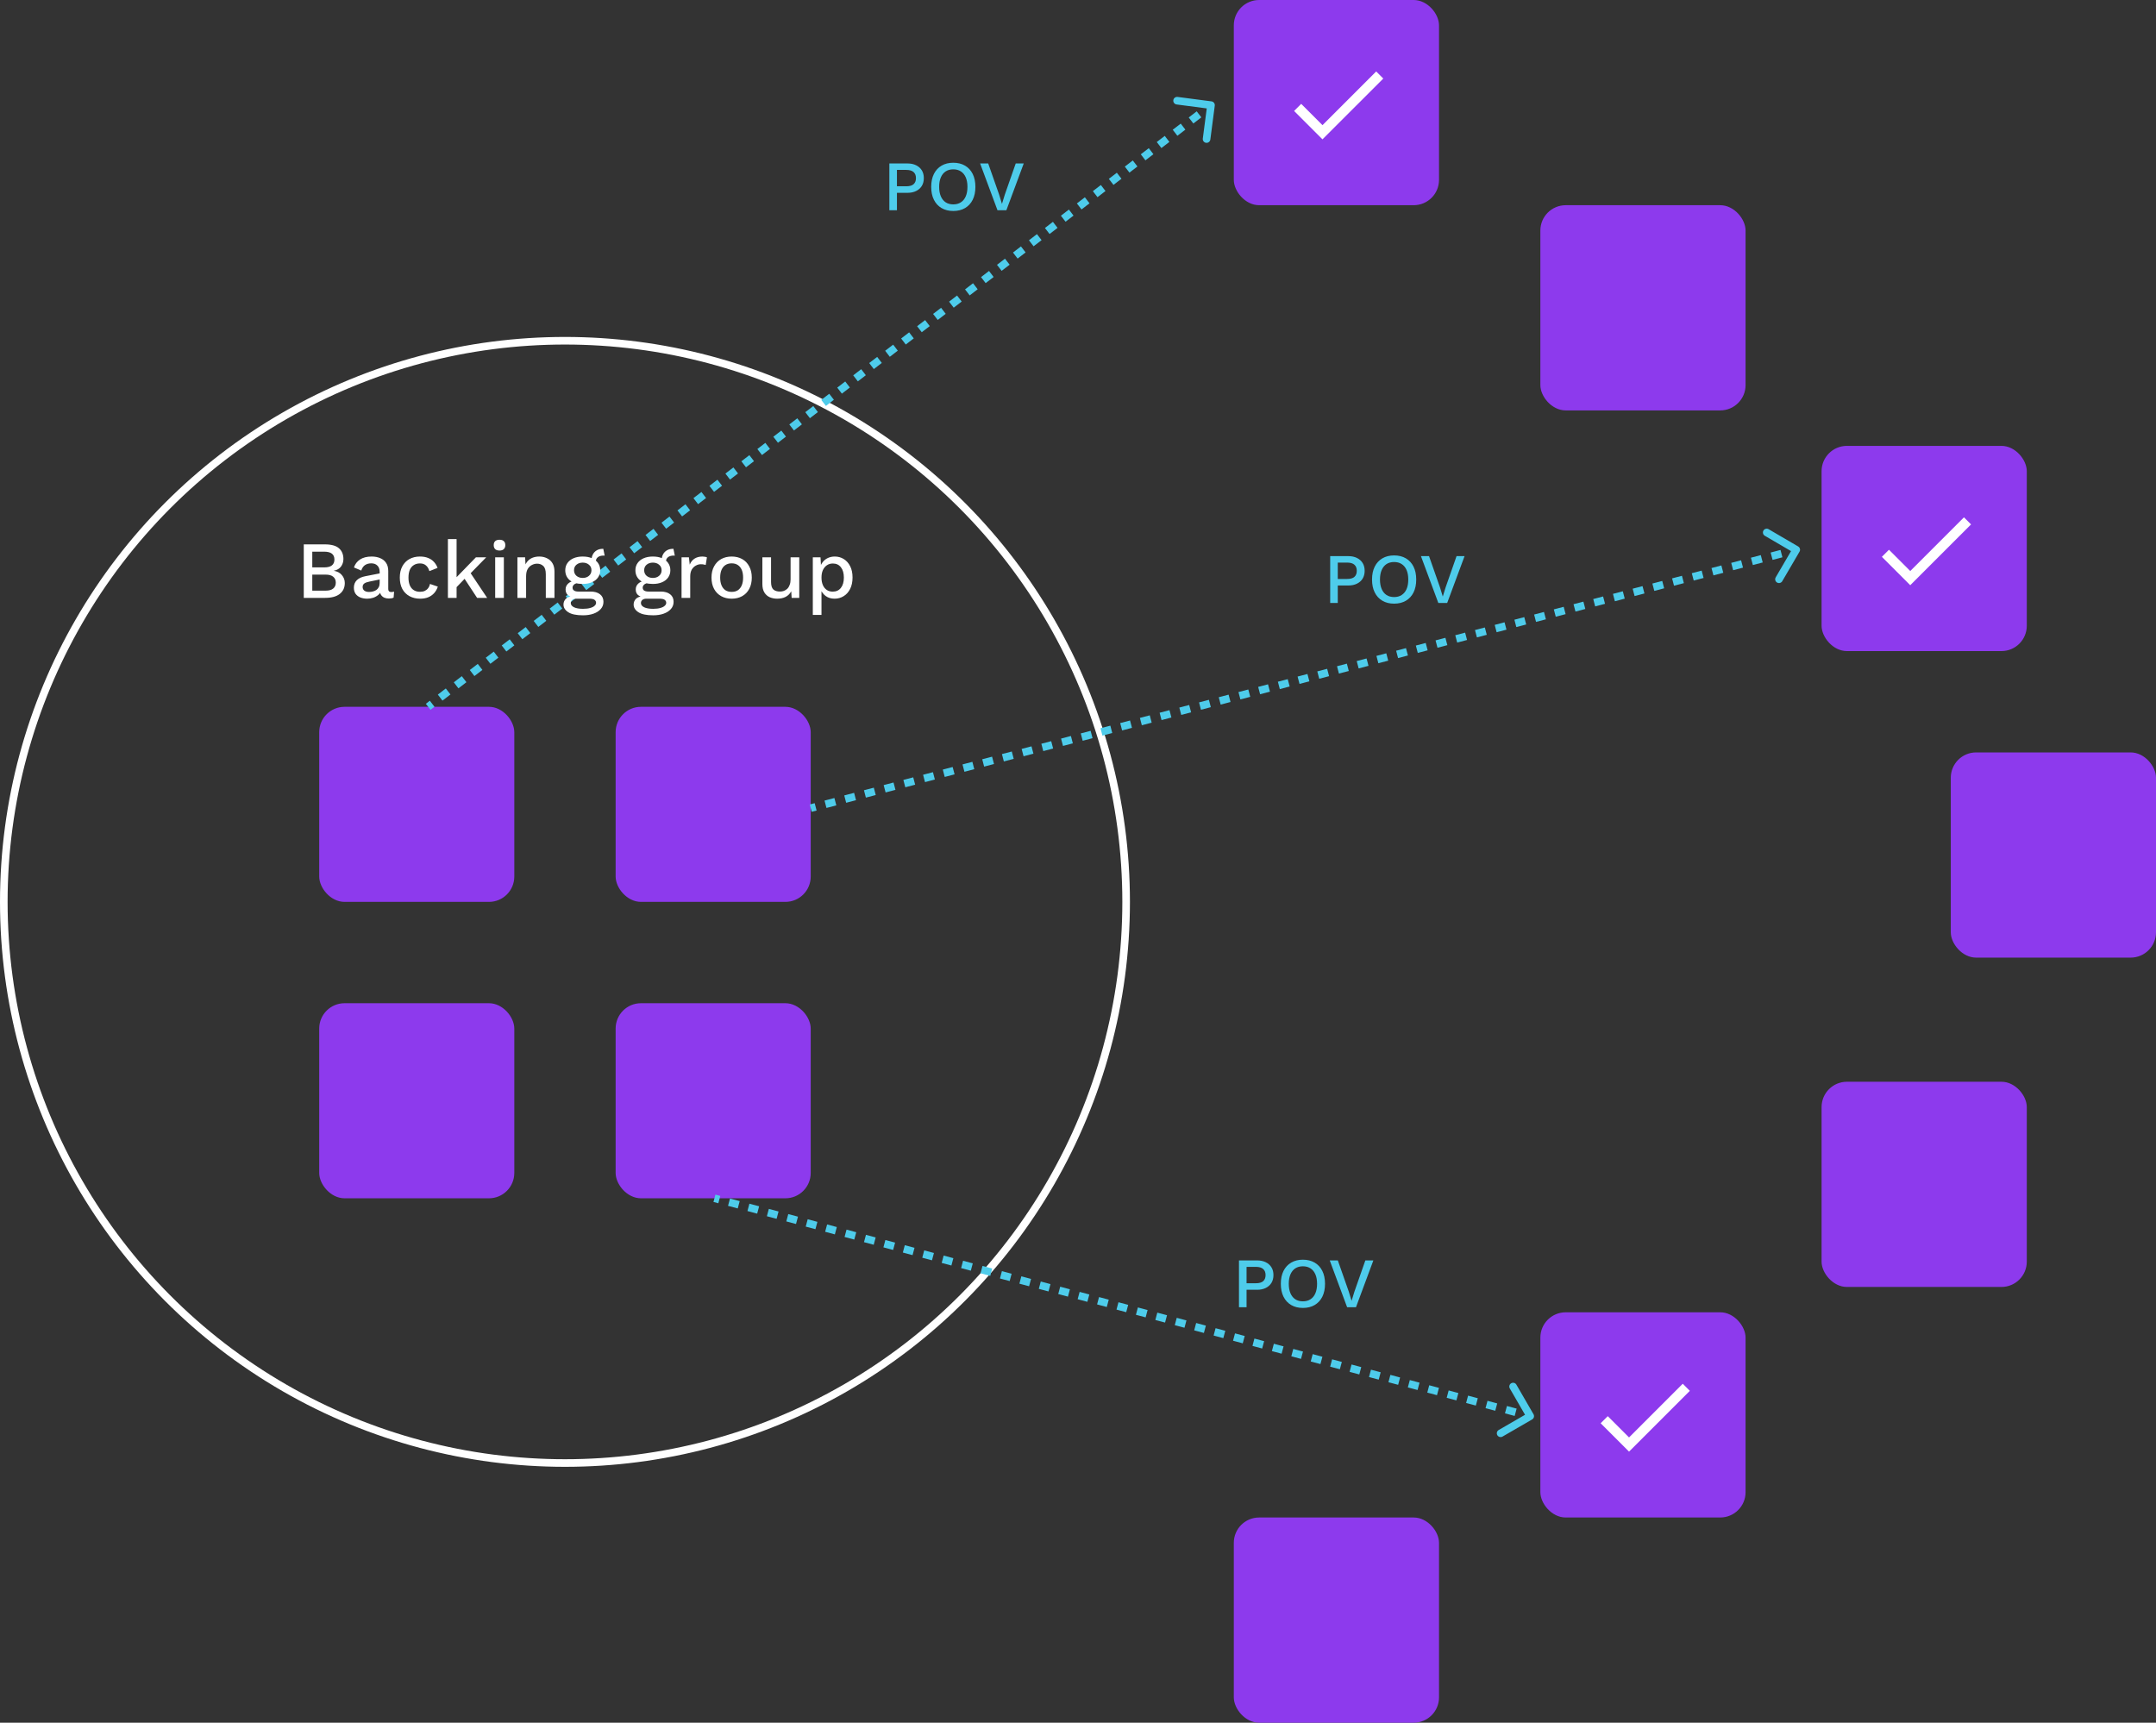 <svg width="851" height="680" viewBox="0 0 851 680" fill="none" xmlns="http://www.w3.org/2000/svg">
<rect x="0" y="0" width="851" height="680" fill="#333333" stroke="none"/>
<circle cx="223" cy="356" r="221.5" stroke="white" stroke-width="3"/>
<rect x="126" y="279" width="77" height="77" rx="10" fill="#8D3AED"/>
<rect x="126" y="396" width="77" height="77" rx="10" fill="#8D3AED"/>
<rect x="243" y="279" width="77" height="77" rx="10" fill="#8D3AED"/>
<rect x="243" y="396" width="77" height="77" rx="10" fill="#8D3AED"/>
<rect x="487" width="81" height="81" rx="10" fill="#8D3AED"/>
<rect x="608" y="81" width="81" height="81" rx="10" fill="#8D3AED"/>
<rect x="719" y="176" width="81" height="81" rx="10" fill="#8D3AED"/>
<rect x="770" y="297" width="81" height="81" rx="10" fill="#8D3AED"/>
<rect x="719" y="427" width="81" height="81" rx="10" fill="#8D3AED"/>
<rect x="608" y="518" width="81" height="81" rx="10" fill="#8D3AED"/>
<rect x="487" y="599" width="81" height="81" rx="10" fill="#8D3AED"/>
<path d="M479.487 41.695C479.595 40.873 479.016 40.12 478.195 40.013L464.809 38.261C463.987 38.154 463.234 38.733 463.127 39.554C463.019 40.376 463.598 41.129 464.419 41.236L476.318 42.793L474.761 54.691C474.654 55.513 475.233 56.266 476.054 56.373C476.876 56.481 477.629 55.902 477.736 55.081L479.487 41.695ZM169.914 280.189L171.491 278.978L169.662 276.599L168.086 277.811L169.914 280.189ZM174.644 276.554L177.797 274.131L175.969 271.752L172.815 274.176L174.644 276.554ZM180.95 271.707L184.103 269.284L182.275 266.905L179.122 269.329L180.95 271.707ZM187.256 266.86L190.409 264.437L188.581 262.058L185.428 264.482L187.256 266.86ZM193.562 262.013L196.715 259.59L194.887 257.211L191.734 259.635L193.562 262.013ZM199.868 257.166L203.021 254.743L201.193 252.364L198.04 254.788L199.868 257.166ZM206.174 252.319L209.327 249.896L207.499 247.517L204.346 249.941L206.174 252.319ZM212.48 247.472L215.633 245.049L213.805 242.67L210.652 245.094L212.48 247.472ZM218.787 242.626L221.94 240.202L220.111 237.823L216.958 240.247L218.787 242.626ZM225.093 237.779L228.246 235.355L226.418 232.977L223.264 235.4L225.093 237.779ZM231.399 232.932L234.552 230.508L232.724 228.13L229.571 230.553L231.399 232.932ZM237.705 228.085L240.858 225.661L239.03 223.283L235.877 225.706L237.705 228.085ZM244.011 223.238L247.164 220.814L245.336 218.436L242.183 220.859L244.011 223.238ZM250.317 218.391L253.47 215.967L251.642 213.589L248.489 216.012L250.317 218.391ZM256.623 213.544L259.776 211.12L257.948 208.742L254.795 211.165L256.623 213.544ZM262.929 208.697L266.082 206.273L264.254 203.895L261.101 206.318L262.929 208.697ZM269.236 203.85L272.389 201.427L270.56 199.048L267.407 201.471L269.236 203.85ZM275.542 199.003L278.695 196.58L276.866 194.201L273.713 196.624L275.542 199.003ZM281.848 194.156L285.001 191.733L283.173 189.354L280.02 191.778L281.848 194.156ZM288.154 189.309L291.307 186.886L289.479 184.507L286.326 186.931L288.154 189.309ZM294.46 184.462L297.613 182.039L295.785 179.66L292.632 182.084L294.46 184.462ZM300.766 179.615L303.919 177.192L302.091 174.813L298.938 177.237L300.766 179.615ZM307.072 174.768L310.225 172.345L308.397 169.966L305.244 172.39L307.072 174.768ZM313.378 169.921L316.531 167.498L314.703 165.119L311.55 167.543L313.378 169.921ZM319.684 165.075L322.838 162.651L321.009 160.272L317.856 162.696L319.684 165.075ZM325.991 160.228L329.144 157.804L327.315 155.426L324.162 157.849L325.991 160.228ZM332.297 155.381L335.45 152.957L333.622 150.579L330.469 153.002L332.297 155.381ZM338.603 150.534L341.756 148.11L339.928 145.732L336.775 148.155L338.603 150.534ZM344.909 145.687L348.062 143.263L346.234 140.885L343.081 143.308L344.909 145.687ZM351.215 140.84L354.368 138.416L352.54 136.038L349.387 138.461L351.215 140.84ZM357.521 135.993L360.674 133.569L358.846 131.191L355.693 133.614L357.521 135.993ZM363.827 131.146L366.98 128.722L365.152 126.344L361.999 128.767L363.827 131.146ZM370.133 126.299L373.287 123.876L371.458 121.497L368.305 123.92L370.133 126.299ZM376.44 121.452L379.593 119.029L377.764 116.65L374.611 119.073L376.44 121.452ZM382.746 116.605L385.899 114.182L384.071 111.803L380.918 114.227L382.746 116.605ZM389.052 111.758L392.205 109.335L390.377 106.956L387.224 109.38L389.052 111.758ZM395.358 106.911L398.511 104.488L396.683 102.109L393.53 104.533L395.358 106.911ZM401.664 102.064L404.817 99.641L402.989 97.262L399.836 99.686L401.664 102.064ZM407.97 97.217L411.123 94.794L409.295 92.415L406.142 94.839L407.97 97.217ZM414.276 92.37L417.429 89.947L415.601 87.568L412.448 89.992L414.276 92.37ZM420.582 87.523L423.736 85.1L421.907 82.721L418.754 85.145L420.582 87.523ZM426.889 82.677L430.042 80.253L428.213 77.874L425.06 80.298L426.889 82.677ZM433.195 77.83L436.348 75.406L434.52 73.028L431.366 75.451L433.195 77.83ZM439.501 72.983L442.654 70.559L440.826 68.181L437.673 70.604L439.501 72.983ZM445.807 68.136L448.96 65.712L447.132 63.334L443.979 65.757L445.807 68.136ZM452.113 63.289L455.266 60.865L453.438 58.487L450.285 60.91L452.113 63.289ZM458.419 58.442L461.572 56.018L459.744 53.64L456.591 56.063L458.419 58.442ZM464.725 53.595L467.878 51.172L466.05 48.793L462.897 51.216L464.725 53.595ZM471.031 48.748L474.184 46.325L472.356 43.946L469.203 46.369L471.031 48.748ZM477.338 43.901L478.914 42.689L477.086 40.311L475.509 41.523L477.338 43.901Z" fill="#4ECCEB"/>
<path d="M710.295 217.757C710.713 217.042 710.472 216.123 709.757 215.705L698.102 208.892C697.387 208.474 696.468 208.715 696.05 209.43C695.632 210.146 695.873 211.064 696.588 211.482L706.948 217.538L700.892 227.898C700.474 228.613 700.715 229.532 701.43 229.95C702.146 230.368 703.064 230.127 703.482 229.412L710.295 217.757ZM320.38 320.451L322.325 319.941L321.565 317.039L319.62 317.549L320.38 320.451ZM326.215 318.921L330.105 317.901L329.345 314.999L325.455 316.019L326.215 318.921ZM333.995 316.881L337.885 315.861L337.125 312.959L333.235 313.979L333.995 316.881ZM341.775 314.841L345.665 313.821L344.905 310.919L341.015 311.939L341.775 314.841ZM349.555 312.801L353.445 311.781L352.685 308.879L348.795 309.899L349.555 312.801ZM357.335 310.761L361.225 309.741L360.465 306.839L356.575 307.859L357.335 310.761ZM365.115 308.721L369.005 307.701L368.245 304.799L364.355 305.819L365.115 308.721ZM372.895 306.681L376.785 305.661L376.025 302.759L372.135 303.779L372.895 306.681ZM380.675 304.641L384.565 303.621L383.805 300.719L379.915 301.739L380.675 304.641ZM388.455 302.601L392.345 301.581L391.585 298.679L387.695 299.699L388.455 302.601ZM396.235 300.561L400.125 299.541L399.365 296.639L395.475 297.659L396.235 300.561ZM404.015 298.521L407.905 297.501L407.145 294.599L403.255 295.619L404.015 298.521ZM411.795 296.481L415.685 295.461L414.925 292.559L411.035 293.579L411.795 296.481ZM419.575 294.441L423.465 293.421L422.705 290.519L418.815 291.539L419.575 294.441ZM427.355 292.401L431.245 291.381L430.485 288.479L426.595 289.499L427.355 292.401ZM435.135 290.361L439.025 289.341L438.265 286.439L434.375 287.459L435.135 290.361ZM442.915 288.321L446.805 287.301L446.045 284.399L442.155 285.419L442.915 288.321ZM450.695 286.281L454.585 285.261L453.825 282.359L449.935 283.379L450.695 286.281ZM458.475 284.241L462.365 283.221L461.605 280.319L457.715 281.339L458.475 284.241ZM466.255 282.201L470.145 281.181L469.385 278.279L465.495 279.299L466.255 282.201ZM474.035 280.161L477.925 279.141L477.165 276.239L473.275 277.259L474.035 280.161ZM481.815 278.121L485.705 277.101L484.945 274.199L481.055 275.219L481.815 278.121ZM489.595 276.081L493.485 275.061L492.725 272.159L488.835 273.179L489.595 276.081ZM497.375 274.041L501.265 273.021L500.505 270.119L496.615 271.139L497.375 274.041ZM505.155 272.001L509.045 270.981L508.284 268.079L504.394 269.099L505.155 272.001ZM512.935 269.961L516.825 268.941L516.064 266.039L512.174 267.059L512.935 269.961ZM520.715 267.921L524.605 266.901L523.844 263.999L519.954 265.019L520.715 267.921ZM528.495 265.881L532.385 264.861L531.624 261.959L527.734 262.979L528.495 265.881ZM536.275 263.841L540.165 262.821L539.404 259.919L535.514 260.939L536.275 263.841ZM544.055 261.801L547.945 260.781L547.184 257.879L543.294 258.899L544.055 261.801ZM551.835 259.761L555.725 258.741L554.964 255.839L551.074 256.859L551.835 259.761ZM559.615 257.721L563.505 256.701L562.744 253.799L558.854 254.819L559.615 257.721ZM567.395 255.681L571.285 254.661L570.524 251.759L566.634 252.779L567.395 255.681ZM575.175 253.641L579.065 252.621L578.304 249.719L574.414 250.739L575.175 253.641ZM582.955 251.601L586.845 250.581L586.084 247.679L582.194 248.699L582.955 251.601ZM590.735 249.561L594.625 248.541L593.864 245.639L589.974 246.659L590.735 249.561ZM598.515 247.521L602.405 246.501L601.645 243.599L597.754 244.619L598.515 247.521ZM606.295 245.481L610.185 244.461L609.425 241.559L605.535 242.579L606.295 245.481ZM614.075 243.441L617.965 242.421L617.205 239.519L613.315 240.539L614.075 243.441ZM621.855 241.401L625.745 240.381L624.985 237.479L621.095 238.499L621.855 241.401ZM629.635 239.361L633.525 238.341L632.765 235.439L628.875 236.459L629.635 239.361ZM637.416 237.321L641.305 236.301L640.545 233.399L636.655 234.419L637.416 237.321ZM645.196 235.281L649.086 234.261L648.325 231.359L644.435 232.379L645.196 235.281ZM652.976 233.241L656.866 232.221L656.105 229.319L652.215 230.339L652.976 233.241ZM660.756 231.201L664.646 230.181L663.885 227.279L659.995 228.299L660.756 231.201ZM668.536 229.161L672.426 228.141L671.665 225.239L667.775 226.259L668.536 229.161ZM676.316 227.121L680.206 226.101L679.445 223.199L675.555 224.219L676.316 227.121ZM684.096 225.081L687.986 224.061L687.225 221.159L683.335 222.179L684.096 225.081ZM691.876 223.041L695.766 222.021L695.005 219.119L691.115 220.139L691.876 223.041ZM699.656 221.001L703.546 219.981L702.785 217.079L698.895 218.099L699.656 221.001ZM707.436 218.961L709.38 218.451L708.62 215.549L706.675 216.059L707.436 218.961Z" fill="#4ECCEB"/>
<path d="M605.298 558.249C605.713 558.966 605.468 559.884 604.751 560.298L593.065 567.058C592.348 567.473 591.431 567.228 591.016 566.511C590.601 565.793 590.846 564.876 591.563 564.461L601.951 558.453L595.942 548.065C595.527 547.348 595.772 546.43 596.489 546.016C597.207 545.601 598.124 545.846 598.539 546.563L605.298 558.249ZM282.387 471.551L284.304 472.063L283.53 474.961L281.613 474.449L282.387 471.551ZM288.137 473.087L291.97 474.11L291.196 477.009L287.363 475.985L288.137 473.087ZM295.804 475.134L299.637 476.158L298.863 479.056L295.03 478.033L295.804 475.134ZM303.47 477.182L307.304 478.206L306.53 481.104L302.696 480.08L303.47 477.182ZM311.137 479.229L314.97 480.253L314.196 483.152L310.363 482.128L311.137 479.229ZM318.804 481.277L322.637 482.301L321.863 485.199L318.03 484.175L318.804 481.277ZM326.47 483.325L330.304 484.348L329.53 487.247L325.696 486.223L326.47 483.325ZM334.137 485.372L337.97 486.396L337.196 489.294L333.363 488.271L334.137 485.372ZM341.804 487.42L345.637 488.444L344.863 491.342L341.03 490.318L341.804 487.42ZM349.47 489.467L353.304 490.491L352.53 493.39L348.696 492.366L349.47 489.467ZM357.137 491.515L360.97 492.539L360.196 495.437L356.363 494.413L357.137 491.515ZM364.804 493.563L368.637 494.587L367.863 497.485L364.03 496.461L364.804 493.563ZM372.47 495.61L376.304 496.634L375.53 499.533L371.696 498.509L372.47 495.61ZM380.137 497.658L383.97 498.682L383.196 501.58L379.363 500.556L380.137 497.658ZM387.804 499.706L391.637 500.729L390.863 503.628L387.03 502.604L387.804 499.706ZM395.47 501.753L399.304 502.777L398.53 505.675L394.696 504.652L395.47 501.753ZM403.137 503.801L406.97 504.825L406.196 507.723L402.363 506.699L403.137 503.801ZM410.804 505.848L414.637 506.872L413.863 509.771L410.03 508.747L410.804 505.848ZM418.47 507.896L422.304 508.92L421.53 511.818L417.696 510.794L418.47 507.896ZM426.137 509.944L429.97 510.967L429.196 513.866L425.363 512.842L426.137 509.944ZM433.804 511.991L437.637 513.015L436.863 515.913L433.03 514.89L433.804 511.991ZM441.47 514.039L445.304 515.063L444.53 517.961L440.696 516.937L441.47 514.039ZM449.137 516.087L452.97 517.11L452.196 520.009L448.363 518.985L449.137 516.087ZM456.804 518.134L460.637 519.158L459.863 522.056L456.03 521.033L456.804 518.134ZM464.47 520.182L468.304 521.206L467.53 524.104L463.696 523.08L464.47 520.182ZM472.137 522.229L475.97 523.253L475.196 526.152L471.363 525.128L472.137 522.229ZM479.804 524.277L483.637 525.301L482.863 528.199L479.03 527.175L479.804 524.277ZM487.47 526.325L491.304 527.348L490.53 530.247L486.696 529.223L487.47 526.325ZM495.137 528.372L498.97 529.396L498.196 532.294L494.363 531.271L495.137 528.372ZM502.804 530.42L506.637 531.444L505.863 534.342L502.03 533.318L502.804 530.42ZM510.47 532.467L514.304 533.491L513.53 536.39L509.696 535.366L510.47 532.467ZM518.137 534.515L521.97 535.539L521.196 538.437L517.363 537.413L518.137 534.515ZM525.804 536.563L529.637 537.586L528.863 540.485L525.03 539.461L525.804 536.563ZM533.47 538.61L537.304 539.634L536.53 542.533L532.696 541.509L533.47 538.61ZM541.137 540.658L544.97 541.682L544.196 544.58L540.363 543.556L541.137 540.658ZM548.804 542.706L552.637 543.729L551.863 546.628L548.03 545.604L548.804 542.706ZM556.47 544.753L560.304 545.777L559.53 548.675L555.696 547.652L556.47 544.753ZM564.137 546.801L567.97 547.825L567.196 550.723L563.363 549.699L564.137 546.801ZM571.804 548.848L575.637 549.872L574.863 552.771L571.03 551.747L571.804 548.848ZM579.47 550.896L583.304 551.92L582.53 554.818L578.696 553.794L579.47 550.896ZM587.137 552.944L590.971 553.967L590.196 556.866L586.363 555.842L587.137 552.944ZM594.804 554.991L598.637 556.015L597.863 558.914L594.03 557.89L594.804 554.991ZM602.471 557.039L604.387 557.551L603.613 560.449L601.696 559.937L602.471 557.039Z" fill="#4ECCEB"/>
<path d="M119.902 236V214.88H128.222C130.76 214.88 132.616 215.392 133.79 216.416C134.963 217.44 135.55 218.859 135.55 220.672C135.55 221.781 135.23 222.773 134.59 223.648C133.95 224.501 133.011 225.045 131.774 225.28V225.312C133.139 225.525 134.195 226.091 134.942 227.008C135.71 227.904 136.094 228.949 136.094 230.144C136.094 231.957 135.432 233.387 134.11 234.432C132.787 235.477 130.867 236 128.35 236H119.902ZM123.262 233.152H128.51C129.854 233.152 130.856 232.875 131.518 232.32C132.2 231.765 132.542 230.987 132.542 229.984C132.542 228.981 132.2 228.203 131.518 227.648C130.856 227.093 129.854 226.816 128.51 226.816H123.262V233.152ZM123.262 223.968H127.966C130.654 223.968 131.998 222.933 131.998 220.864C131.998 218.795 130.654 217.76 127.966 217.76H123.262V223.968ZM149.857 225.728C149.857 224.661 149.558 223.84 148.961 223.264C148.385 222.667 147.585 222.368 146.561 222.368C145.601 222.368 144.78 222.592 144.097 223.04C143.414 223.488 142.913 224.213 142.593 225.216L139.713 224C140.118 222.699 140.908 221.653 142.081 220.864C143.276 220.075 144.812 219.68 146.689 219.68C147.969 219.68 149.1 219.893 150.081 220.32C151.062 220.725 151.83 221.344 152.385 222.176C152.961 223.008 153.249 224.075 153.249 225.376V232.512C153.249 233.301 153.644 233.696 154.433 233.696C154.817 233.696 155.19 233.643 155.553 233.536L155.361 235.904C154.87 236.139 154.252 236.256 153.505 236.256C152.822 236.256 152.204 236.139 151.649 235.904C151.116 235.648 150.689 235.275 150.369 234.784C150.07 234.272 149.921 233.643 149.921 232.896V232.672L150.625 232.64C150.433 233.472 150.038 234.165 149.441 234.72C148.844 235.253 148.15 235.659 147.361 235.936C146.572 236.192 145.772 236.32 144.961 236.32C143.958 236.32 143.052 236.16 142.241 235.84C141.452 235.52 140.822 235.04 140.353 234.4C139.905 233.739 139.681 232.928 139.681 231.968C139.681 230.773 140.065 229.792 140.833 229.024C141.622 228.256 142.732 227.733 144.161 227.456L150.369 226.24L150.337 228.64L145.825 229.568C144.929 229.739 144.257 229.984 143.809 230.304C143.361 230.624 143.137 231.093 143.137 231.712C143.137 232.309 143.361 232.789 143.809 233.152C144.278 233.493 144.897 233.664 145.665 233.664C146.198 233.664 146.71 233.6 147.201 233.472C147.713 233.344 148.172 233.141 148.577 232.864C148.982 232.565 149.292 232.192 149.505 231.744C149.74 231.275 149.857 230.72 149.857 230.08V225.728ZM165.74 219.68C167.02 219.68 168.108 219.872 169.004 220.256C169.921 220.619 170.689 221.141 171.308 221.824C171.927 222.507 172.396 223.285 172.716 224.16L169.484 225.44C169.207 224.459 168.759 223.712 168.14 223.2C167.543 222.667 166.753 222.4 165.772 222.4C164.812 222.4 163.991 222.624 163.308 223.072C162.625 223.499 162.103 224.128 161.74 224.96C161.399 225.792 161.228 226.816 161.228 228.032C161.228 229.227 161.409 230.24 161.772 231.072C162.135 231.904 162.657 232.533 163.34 232.96C164.023 233.387 164.833 233.6 165.772 233.6C166.497 233.6 167.127 233.483 167.66 233.248C168.193 232.992 168.631 232.64 168.972 232.192C169.335 231.723 169.58 231.157 169.708 230.496L172.812 231.552C172.513 232.512 172.044 233.355 171.404 234.08C170.785 234.784 170.007 235.339 169.068 235.744C168.129 236.128 167.052 236.32 165.836 236.32C164.257 236.32 162.86 235.989 161.644 235.328C160.428 234.667 159.479 233.717 158.796 232.48C158.135 231.221 157.804 229.728 157.804 228C157.804 226.272 158.135 224.789 158.796 223.552C159.479 222.293 160.417 221.333 161.612 220.672C162.828 220.011 164.204 219.68 165.74 219.68ZM191.901 220L184.765 227.296L184.029 227.808L179.005 233.024L178.973 229.12L187.837 220H191.901ZM180.221 212.8V236H176.797V212.8H180.221ZM185.181 225.376L192.285 236H188.317L182.621 227.328L185.181 225.376ZM197.181 217.312C196.434 217.312 195.858 217.131 195.453 216.768C195.069 216.384 194.877 215.851 194.877 215.168C194.877 214.485 195.069 213.963 195.453 213.6C195.858 213.237 196.434 213.056 197.181 213.056C197.906 213.056 198.461 213.237 198.845 213.6C199.25 213.963 199.453 214.485 199.453 215.168C199.453 215.851 199.25 216.384 198.845 216.768C198.461 217.131 197.906 217.312 197.181 217.312ZM198.877 220V236H195.453V220H198.877ZM204.234 236V220H207.274L207.498 224.16L207.05 223.712C207.349 222.795 207.775 222.037 208.33 221.44C208.906 220.821 209.578 220.373 210.346 220.096C211.135 219.819 211.967 219.68 212.842 219.68C213.973 219.68 214.986 219.904 215.882 220.352C216.799 220.779 217.525 221.429 218.058 222.304C218.591 223.179 218.858 224.288 218.858 225.632V236H215.434V226.688C215.434 225.109 215.103 224.021 214.442 223.424C213.802 222.805 212.991 222.496 212.01 222.496C211.306 222.496 210.623 222.667 209.962 223.008C209.301 223.328 208.746 223.851 208.298 224.576C207.871 225.301 207.658 226.272 207.658 227.488V236H204.234ZM238.127 216.64L238.671 219.328C238.607 219.328 238.543 219.328 238.479 219.328C238.415 219.307 238.351 219.296 238.287 219.296C237.263 219.296 236.484 219.52 235.951 219.968C235.417 220.395 235.151 221.024 235.151 221.856L233.487 221.088C233.487 220.235 233.668 219.477 234.031 218.816C234.393 218.133 234.905 217.6 235.567 217.216C236.249 216.832 237.017 216.64 237.871 216.64C237.913 216.64 237.956 216.64 237.999 216.64C238.041 216.64 238.084 216.64 238.127 216.64ZM233.071 233.504C234.692 233.504 235.951 233.867 236.847 234.592C237.743 235.296 238.191 236.277 238.191 237.536C238.191 238.645 237.839 239.595 237.135 240.384C236.431 241.195 235.471 241.813 234.255 242.24C233.06 242.667 231.684 242.88 230.127 242.88C227.503 242.88 225.561 242.475 224.303 241.664C223.044 240.853 222.415 239.84 222.415 238.624C222.415 237.771 222.713 237.024 223.311 236.384C223.929 235.744 224.964 235.381 226.415 235.296L226.223 235.808C225.327 235.616 224.601 235.275 224.047 234.784C223.513 234.272 223.247 233.557 223.247 232.64C223.247 231.723 223.599 230.944 224.303 230.304C225.007 229.664 225.999 229.291 227.279 229.184L229.071 230.048H228.687C227.705 230.133 227.012 230.357 226.607 230.72C226.201 231.083 225.999 231.488 225.999 231.936C225.999 232.469 226.191 232.864 226.575 233.12C226.98 233.376 227.545 233.504 228.271 233.504H233.071ZM230.127 240.32C231.3 240.32 232.26 240.203 233.007 239.968C233.775 239.755 234.34 239.467 234.703 239.104C235.087 238.763 235.279 238.379 235.279 237.952C235.279 237.461 235.076 237.067 234.671 236.768C234.287 236.469 233.583 236.32 232.559 236.32H227.407C226.809 236.32 226.308 236.469 225.903 236.768C225.497 237.088 225.295 237.515 225.295 238.048C225.295 238.752 225.721 239.307 226.575 239.712C227.428 240.117 228.612 240.32 230.127 240.32ZM229.999 219.68C231.407 219.68 232.623 219.904 233.647 220.352C234.692 220.8 235.492 221.429 236.047 222.24C236.623 223.051 236.911 224 236.911 225.088C236.911 226.176 236.623 227.125 236.047 227.936C235.492 228.747 234.692 229.376 233.647 229.824C232.623 230.272 231.407 230.496 229.999 230.496C227.78 230.496 226.073 230.005 224.879 229.024C223.705 228.021 223.119 226.709 223.119 225.088C223.119 224 223.407 223.051 223.983 222.24C224.559 221.429 225.359 220.8 226.383 220.352C227.428 219.904 228.633 219.68 229.999 219.68ZM229.999 222.08C229.017 222.08 228.196 222.357 227.535 222.912C226.895 223.445 226.575 224.171 226.575 225.088C226.575 226.005 226.895 226.741 227.535 227.296C228.196 227.851 229.017 228.128 229.999 228.128C231.001 228.128 231.823 227.851 232.463 227.296C233.124 226.741 233.455 226.005 233.455 225.088C233.455 224.171 233.124 223.445 232.463 222.912C231.823 222.357 231.001 222.08 229.999 222.08ZM265.814 216.64L266.358 219.328C266.294 219.328 266.23 219.328 266.166 219.328C266.102 219.307 266.038 219.296 265.974 219.296C264.95 219.296 264.171 219.52 263.638 219.968C263.105 220.395 262.838 221.024 262.838 221.856L261.174 221.088C261.174 220.235 261.355 219.477 261.718 218.816C262.081 218.133 262.593 217.6 263.254 217.216C263.937 216.832 264.705 216.64 265.558 216.64C265.601 216.64 265.643 216.64 265.686 216.64C265.729 216.64 265.771 216.64 265.814 216.64ZM260.758 233.504C262.379 233.504 263.638 233.867 264.534 234.592C265.43 235.296 265.878 236.277 265.878 237.536C265.878 238.645 265.526 239.595 264.822 240.384C264.118 241.195 263.158 241.813 261.942 242.24C260.747 242.667 259.371 242.88 257.814 242.88C255.19 242.88 253.249 242.475 251.99 241.664C250.731 240.853 250.102 239.84 250.102 238.624C250.102 237.771 250.401 237.024 250.998 236.384C251.617 235.744 252.651 235.381 254.102 235.296L253.91 235.808C253.014 235.616 252.289 235.275 251.734 234.784C251.201 234.272 250.934 233.557 250.934 232.64C250.934 231.723 251.286 230.944 251.99 230.304C252.694 229.664 253.686 229.291 254.966 229.184L256.758 230.048H256.374C255.393 230.133 254.699 230.357 254.294 230.72C253.889 231.083 253.686 231.488 253.686 231.936C253.686 232.469 253.878 232.864 254.262 233.12C254.667 233.376 255.233 233.504 255.958 233.504H260.758ZM257.814 240.32C258.987 240.32 259.947 240.203 260.694 239.968C261.462 239.755 262.027 239.467 262.39 239.104C262.774 238.763 262.966 238.379 262.966 237.952C262.966 237.461 262.763 237.067 262.358 236.768C261.974 236.469 261.27 236.32 260.246 236.32H255.094C254.497 236.32 253.995 236.469 253.59 236.768C253.185 237.088 252.982 237.515 252.982 238.048C252.982 238.752 253.409 239.307 254.262 239.712C255.115 240.117 256.299 240.32 257.814 240.32ZM257.686 219.68C259.094 219.68 260.31 219.904 261.334 220.352C262.379 220.8 263.179 221.429 263.734 222.24C264.31 223.051 264.598 224 264.598 225.088C264.598 226.176 264.31 227.125 263.734 227.936C263.179 228.747 262.379 229.376 261.334 229.824C260.31 230.272 259.094 230.496 257.686 230.496C255.467 230.496 253.761 230.005 252.566 229.024C251.393 228.021 250.806 226.709 250.806 225.088C250.806 224 251.094 223.051 251.67 222.24C252.246 221.429 253.046 220.8 254.07 220.352C255.115 219.904 256.321 219.68 257.686 219.68ZM257.686 222.08C256.705 222.08 255.883 222.357 255.222 222.912C254.582 223.445 254.262 224.171 254.262 225.088C254.262 226.005 254.582 226.741 255.222 227.296C255.883 227.851 256.705 228.128 257.686 228.128C258.689 228.128 259.51 227.851 260.15 227.296C260.811 226.741 261.142 226.005 261.142 225.088C261.142 224.171 260.811 223.445 260.15 222.912C259.51 222.357 258.689 222.08 257.686 222.08ZM269.015 236V220H271.927L272.247 222.88C272.674 221.835 273.303 221.045 274.135 220.512C274.989 219.957 276.034 219.68 277.271 219.68C277.591 219.68 277.911 219.712 278.231 219.776C278.551 219.819 278.818 219.893 279.031 220L278.551 223.008C278.317 222.923 278.05 222.859 277.751 222.816C277.474 222.752 277.09 222.72 276.599 222.72C275.938 222.72 275.287 222.901 274.647 223.264C274.007 223.605 273.474 224.128 273.047 224.832C272.642 225.536 272.439 226.432 272.439 227.52V236H269.015ZM288.803 219.68C290.36 219.68 291.736 220.011 292.931 220.672C294.126 221.333 295.054 222.293 295.715 223.552C296.398 224.789 296.739 226.272 296.739 228C296.739 229.728 296.398 231.221 295.715 232.48C295.054 233.717 294.126 234.667 292.931 235.328C291.736 235.989 290.36 236.32 288.803 236.32C287.246 236.32 285.87 235.989 284.675 235.328C283.48 234.667 282.542 233.717 281.859 232.48C281.176 231.221 280.835 229.728 280.835 228C280.835 226.272 281.176 224.789 281.859 223.552C282.542 222.293 283.48 221.333 284.675 220.672C285.87 220.011 287.246 219.68 288.803 219.68ZM288.803 222.368C287.843 222.368 287.022 222.592 286.339 223.04C285.678 223.467 285.166 224.096 284.803 224.928C284.44 225.76 284.259 226.784 284.259 228C284.259 229.195 284.44 230.219 284.803 231.072C285.166 231.904 285.678 232.544 286.339 232.992C287.022 233.419 287.843 233.632 288.803 233.632C289.763 233.632 290.574 233.419 291.235 232.992C291.896 232.544 292.408 231.904 292.771 231.072C293.134 230.219 293.315 229.195 293.315 228C293.315 226.784 293.134 225.76 292.771 224.928C292.408 224.096 291.896 223.467 291.235 223.04C290.574 222.592 289.763 222.368 288.803 222.368ZM306.743 236.32C305.697 236.32 304.727 236.128 303.831 235.744C302.956 235.36 302.252 234.741 301.719 233.888C301.185 233.035 300.919 231.925 300.919 230.56V220H304.343V229.696C304.343 231.147 304.652 232.149 305.271 232.704C305.889 233.237 306.753 233.504 307.863 233.504C308.396 233.504 308.908 233.419 309.399 233.248C309.911 233.056 310.369 232.768 310.775 232.384C311.18 231.979 311.489 231.467 311.703 230.848C311.937 230.229 312.055 229.504 312.055 228.672V220H315.479V236H312.471L312.311 233.408C311.756 234.411 311.009 235.147 310.071 235.616C309.132 236.085 308.023 236.32 306.743 236.32ZM320.828 242.72V220H323.868L324.124 224.48L323.676 223.936C323.932 223.104 324.327 222.368 324.86 221.728C325.393 221.088 326.055 220.587 326.844 220.224C327.655 219.861 328.54 219.68 329.5 219.68C330.801 219.68 331.985 220.011 333.052 220.672C334.119 221.333 334.961 222.283 335.58 223.52C336.199 224.736 336.508 226.219 336.508 227.968C336.508 229.717 336.188 231.221 335.548 232.48C334.929 233.717 334.076 234.667 332.988 235.328C331.921 235.989 330.727 236.32 329.404 236.32C328.039 236.32 326.876 235.968 325.916 235.264C324.956 234.539 324.273 233.621 323.868 232.512L324.252 231.968V242.72H320.828ZM328.668 233.536C330.055 233.536 331.132 233.045 331.9 232.064C332.689 231.083 333.084 229.728 333.084 228C333.084 226.272 332.7 224.917 331.932 223.936C331.164 222.933 330.097 222.432 328.732 222.432C327.836 222.432 327.047 222.667 326.364 223.136C325.703 223.584 325.18 224.224 324.796 225.056C324.433 225.867 324.252 226.848 324.252 228C324.252 229.131 324.433 230.112 324.796 230.944C325.159 231.776 325.671 232.416 326.332 232.864C326.993 233.312 327.772 233.536 328.668 233.536Z" fill="white"/>
<path d="M358.151 64.52C359.476 64.52 360.615 64.753 361.567 65.22C362.538 65.687 363.294 66.349 363.835 67.208C364.376 68.067 364.647 69.103 364.647 70.316C364.647 71.511 364.376 72.547 363.835 73.424C363.294 74.283 362.538 74.945 361.567 75.412C360.615 75.879 359.476 76.112 358.151 76.112H354.035V83H351.039V64.52H358.151ZM357.675 73.536C359 73.536 359.971 73.265 360.587 72.724C361.222 72.164 361.539 71.361 361.539 70.316C361.539 69.252 361.222 68.449 360.587 67.908C359.971 67.348 359 67.068 357.675 67.068H354.035V73.536H357.675ZM376.266 64.24C378.058 64.24 379.607 64.623 380.914 65.388C382.22 66.153 383.228 67.245 383.938 68.664C384.647 70.083 385.002 71.781 385.002 73.76C385.002 75.739 384.647 77.437 383.938 78.856C383.228 80.275 382.22 81.367 380.914 82.132C379.607 82.897 378.058 83.28 376.266 83.28C374.492 83.28 372.952 82.897 371.646 82.132C370.339 81.367 369.331 80.275 368.622 78.856C367.912 77.437 367.558 75.739 367.558 73.76C367.558 71.781 367.912 70.083 368.622 68.664C369.331 67.245 370.339 66.153 371.646 65.388C372.952 64.623 374.492 64.24 376.266 64.24ZM376.266 66.844C375.108 66.844 374.11 67.115 373.27 67.656C372.448 68.197 371.814 68.981 371.366 70.008C370.918 71.035 370.694 72.285 370.694 73.76C370.694 75.216 370.918 76.467 371.366 77.512C371.814 78.539 372.448 79.323 373.27 79.864C374.11 80.405 375.108 80.676 376.266 80.676C377.442 80.676 378.44 80.405 379.262 79.864C380.102 79.323 380.746 78.539 381.194 77.512C381.642 76.467 381.866 75.216 381.866 73.76C381.866 72.285 381.642 71.035 381.194 70.008C380.746 68.981 380.102 68.197 379.262 67.656C378.44 67.115 377.442 66.844 376.266 66.844ZM404.084 64.52L397.224 83H393.724L386.864 64.52H390.056L394.368 76.812L395.488 80.48L396.608 76.84L400.92 64.52H404.084Z" fill="#4ECCEB"/>
<path d="M532.151 219.52C533.476 219.52 534.615 219.753 535.567 220.22C536.538 220.687 537.294 221.349 537.835 222.208C538.376 223.067 538.647 224.103 538.647 225.316C538.647 226.511 538.376 227.547 537.835 228.424C537.294 229.283 536.538 229.945 535.567 230.412C534.615 230.879 533.476 231.112 532.151 231.112H528.035V238H525.039V219.52H532.151ZM531.675 228.536C533 228.536 533.971 228.265 534.587 227.724C535.222 227.164 535.539 226.361 535.539 225.316C535.539 224.252 535.222 223.449 534.587 222.908C533.971 222.348 533 222.068 531.675 222.068H528.035V228.536H531.675ZM550.266 219.24C552.058 219.24 553.607 219.623 554.914 220.388C556.22 221.153 557.228 222.245 557.938 223.664C558.647 225.083 559.002 226.781 559.002 228.76C559.002 230.739 558.647 232.437 557.938 233.856C557.228 235.275 556.22 236.367 554.914 237.132C553.607 237.897 552.058 238.28 550.266 238.28C548.492 238.28 546.952 237.897 545.646 237.132C544.339 236.367 543.331 235.275 542.622 233.856C541.912 232.437 541.558 230.739 541.558 228.76C541.558 226.781 541.912 225.083 542.622 223.664C543.331 222.245 544.339 221.153 545.646 220.388C546.952 219.623 548.492 219.24 550.266 219.24ZM550.266 221.844C549.108 221.844 548.11 222.115 547.27 222.656C546.448 223.197 545.814 223.981 545.366 225.008C544.918 226.035 544.694 227.285 544.694 228.76C544.694 230.216 544.918 231.467 545.366 232.512C545.814 233.539 546.448 234.323 547.27 234.864C548.11 235.405 549.108 235.676 550.266 235.676C551.442 235.676 552.44 235.405 553.262 234.864C554.102 234.323 554.746 233.539 555.194 232.512C555.642 231.467 555.866 230.216 555.866 228.76C555.866 227.285 555.642 226.035 555.194 225.008C554.746 223.981 554.102 223.197 553.262 222.656C552.44 222.115 551.442 221.844 550.266 221.844ZM578.084 219.52L571.224 238H567.724L560.864 219.52H564.056L568.368 231.812L569.488 235.48L570.608 231.84L574.92 219.52H578.084Z" fill="#4ECCEB"/>
<path d="M496.151 497.52C497.476 497.52 498.615 497.753 499.567 498.22C500.538 498.687 501.294 499.349 501.835 500.208C502.376 501.067 502.647 502.103 502.647 503.316C502.647 504.511 502.376 505.547 501.835 506.424C501.294 507.283 500.538 507.945 499.567 508.412C498.615 508.879 497.476 509.112 496.151 509.112H492.035V516H489.039V497.52H496.151ZM495.675 506.536C497 506.536 497.971 506.265 498.587 505.724C499.222 505.164 499.539 504.361 499.539 503.316C499.539 502.252 499.222 501.449 498.587 500.908C497.971 500.348 497 500.068 495.675 500.068H492.035V506.536H495.675ZM514.266 497.24C516.058 497.24 517.607 497.623 518.914 498.388C520.22 499.153 521.228 500.245 521.938 501.664C522.647 503.083 523.002 504.781 523.002 506.76C523.002 508.739 522.647 510.437 521.938 511.856C521.228 513.275 520.22 514.367 518.914 515.132C517.607 515.897 516.058 516.28 514.266 516.28C512.492 516.28 510.952 515.897 509.646 515.132C508.339 514.367 507.331 513.275 506.622 511.856C505.912 510.437 505.558 508.739 505.558 506.76C505.558 504.781 505.912 503.083 506.622 501.664C507.331 500.245 508.339 499.153 509.646 498.388C510.952 497.623 512.492 497.24 514.266 497.24ZM514.266 499.844C513.108 499.844 512.11 500.115 511.27 500.656C510.448 501.197 509.814 501.981 509.366 503.008C508.918 504.035 508.694 505.285 508.694 506.76C508.694 508.216 508.918 509.467 509.366 510.512C509.814 511.539 510.448 512.323 511.27 512.864C512.11 513.405 513.108 513.676 514.266 513.676C515.442 513.676 516.44 513.405 517.262 512.864C518.102 512.323 518.746 511.539 519.194 510.512C519.642 509.467 519.866 508.216 519.866 506.76C519.866 505.285 519.642 504.035 519.194 503.008C518.746 501.981 518.102 501.197 517.262 500.656C516.44 500.115 515.442 499.844 514.266 499.844ZM542.084 497.52L535.224 516H531.724L524.864 497.52H528.056L532.368 509.812L533.488 513.48L534.608 509.84L538.92 497.52H542.084Z" fill="#4ECCEB"/>
<path d="M522.001 49.4L513.601 41L510.801 43.8L522.001 55L546.001 31L543.201 28.2L522.001 49.4Z" fill="white"/>
<path d="M754.001 225.4L745.601 217L742.801 219.8L754.001 231L778.001 207L775.201 204.2L754.001 225.4Z" fill="white"/>
<path d="M643.001 567.4L634.601 559L631.801 561.8L643.001 573L667.001 549L664.201 546.2L643.001 567.4Z" fill="white"/>
</svg>
